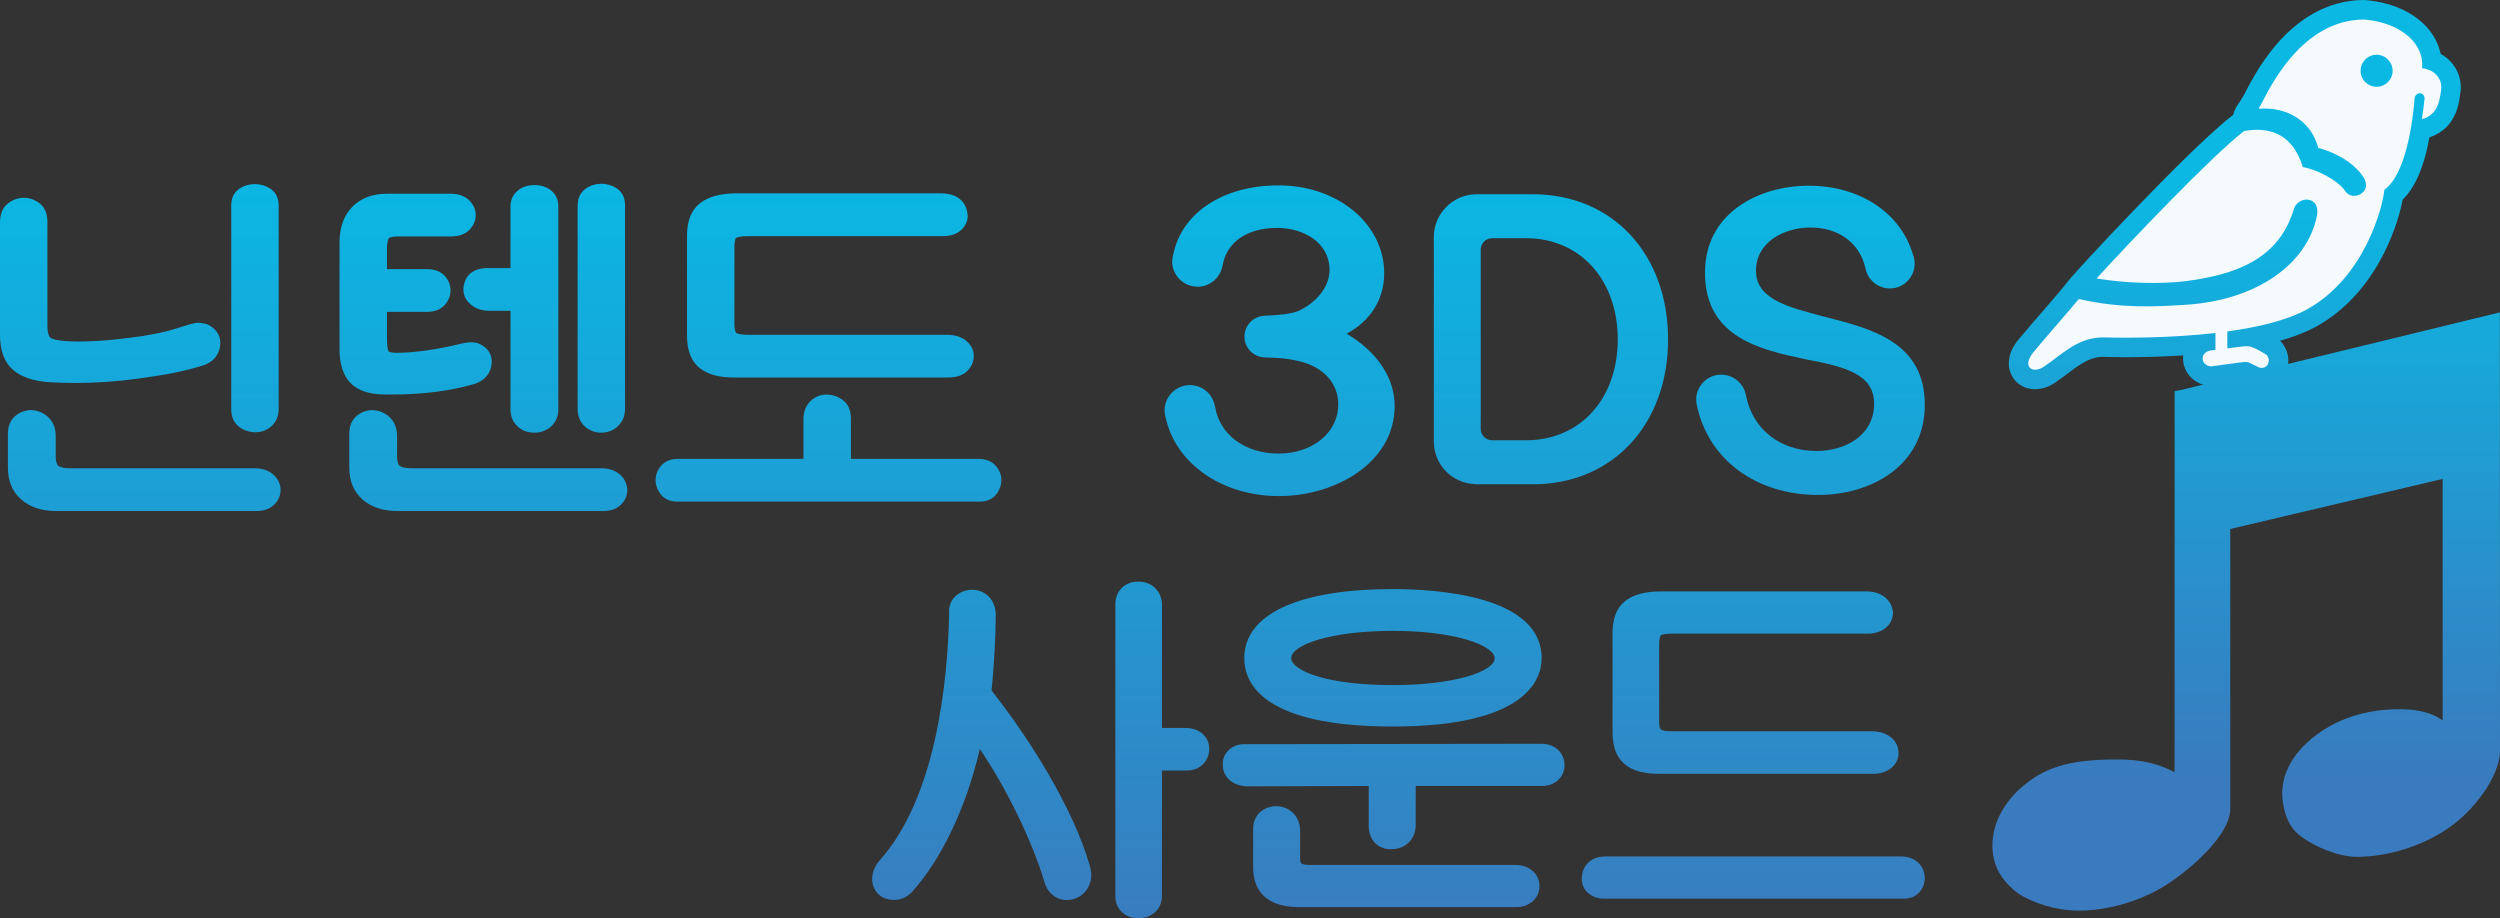 <?xml version="1.0" encoding="utf-8"?>
<!-- Generator: Adobe Illustrator 27.2.0, SVG Export Plug-In . SVG Version: 6.00 Build 0)  -->
<svg version="1.1" id="레이어_1" xmlns="http://www.w3.org/2000/svg" xmlns:xlink="http://www.w3.org/1999/xlink" x="0px"
	 y="0px" viewBox="0 0 720 264.46" enable-background="new 0 0 720 264.46" xml:space="preserve">
<rect x="0" y="0" width="720" height="264.46" fill="#333333" stroke="none"/>
<g>
	<defs>
		<path id="SVGID_1_" d="M426.452,123.518V71.88c0-1.799,1.469-3.269,3.279-3.269h9.816c15.523,0,26.369,11.985,26.369,29.138
			c0,17.113-10.846,29.048-26.369,29.048h-9.816C427.922,126.797,426.452,125.328,426.452,123.518 M425.283,55.947
			c-6.807,0-12.345,5.538-12.345,12.345v58.816c0,6.757,5.298,12.175,12.125,12.345c0.07,0,0.15,0.02,0.22,0.02h16.173
			c22.931,0,38.944-17.163,38.944-41.723c0-24.61-16.013-41.803-38.944-41.803H425.283z"/>
	</defs>
	<clipPath id="SVGID_00000057106919459075249990000004627516563610224309_">
		<use xlink:href="#SVGID_1_"  overflow="visible"/>
	</clipPath>
	
		<linearGradient id="SVGID_00000032647607920104267410000004920803448092538757_" gradientUnits="userSpaceOnUse" x1="-202.85" y1="4.429" x2="-192.855" y2="4.429" gradientTransform="matrix(0 22.304 22.304 0 347.892 4571.091)">
		<stop  offset="0" style="stop-color:#09B8E4"/>
		<stop  offset="0.487" style="stop-color:#1F9CD3"/>
		<stop  offset="1" style="stop-color:#3A7BBE"/>
	</linearGradient>
	
		<rect x="412.938" y="55.947" clip-path="url(#SVGID_00000057106919459075249990000004627516563610224309_)" fill="url(#SVGID_00000032647607920104267410000004920803448092538757_)" width="67.462" height="83.525"/>
</g>
<g>
	<defs>
		<path id="SVGID_00000051364669342315017790000004723345953848005812_" d="M337.939,73.109c-0.11,0.39-0.21,0.82-0.27,1.269
			l0.05,0.06h-0.06l-0.01,0.17c-0.02,0.2-0.06,0.38-0.06,0.58c-0.03,1.949,0.72,3.788,2.079,5.178
			c1.379,1.4,3.199,2.179,5.238,2.209c3.518,0,6.537-2.539,7.157-6.017l0.03-0.02c1.159-6.827,7.057-10.905,15.783-10.905
			c7.467,0,15.034,4.168,15.034,12.125c0,4.708-3.599,9.366-9.126,11.865c-1.909,0.72-5.078,1.149-9.416,1.279l-0.03,0.04
			c-3.239,0.02-5.908,2.679-5.938,5.937c-0.02,1.589,0.59,3.109,1.709,4.238c1.109,1.159,2.609,1.789,4.258,1.809l0.02,0.02
			c3.938,0.04,7.087,0.38,9.656,1.06c7.027,1.559,11.385,6.347,11.385,12.475c0,8.057-7.387,14.144-17.193,14.144
			c-9.656,0-17.003-5.428-18.283-13.494l-0.05-0.04c-0.55-3.549-3.539-6.157-7.207-6.187c-3.978,0-7.257,3.248-7.297,7.227
			c0,0.25,0.02,0.5,0.05,0.73l0.03,0.18h0.01l-0.05,0.07c0.01,0.09,0.04,0.16,0.07,0.31c0.03,0.16,0.07,0.31,0.13,0.53
			c2.789,13.494,16.233,22.92,32.716,22.92c16.373,0,33.306-9.716,33.306-25.959c0-8.067-5.008-15.573-13.814-20.801
			c6.887-3.708,10.806-9.966,10.806-17.393c0-14.214-13.364-25.329-30.417-25.329C352.383,53.388,340.468,61.174,337.939,73.109"/>
	</defs>
	<clipPath id="SVGID_00000119082763242875289510000017783491824645937537_">
		<use xlink:href="#SVGID_00000051364669342315017790000004723345953848005812_"  overflow="visible"/>
	</clipPath>
	
		<linearGradient id="SVGID_00000177470757440034845060000002048785160943723418_" gradientUnits="userSpaceOnUse" x1="-202.851" y1="1.276" x2="-192.855" y2="1.276" gradientTransform="matrix(0 22.305 22.305 0 340.077 4571.139)">
		<stop  offset="0" style="stop-color:#09B8E4"/>
		<stop  offset="0.487" style="stop-color:#1F9CD3"/>
		<stop  offset="1" style="stop-color:#3A7BBE"/>
	</linearGradient>
	
		<rect x="335.4" y="53.388" clip-path="url(#SVGID_00000119082763242875289510000017783491824645937537_)" fill="url(#SVGID_00000177470757440034845060000002048785160943723418_)" width="66.262" height="89.483"/>
</g>
<g>
	<defs>
		<path id="SVGID_00000054987222872078047810000011098840909032867499_" d="M491.035,78.497c0,18.812,16.103,22.241,29.068,24.99
			c11.515,2.169,19.642,4.348,19.642,12.775c0,9.356-8.586,13.624-16.593,13.624c-10.526,0-18.502-6.347-20.342-16.143
			c-0.67-3.379-3.649-5.847-7.097-5.847c-3.978,0-7.227,3.248-7.227,7.237c0,0.59,0.09,1.199,0.27,1.859
			c3.399,15.524,17.123,25.559,34.936,25.559c14.754,0,30.647-8.116,30.647-25.959c0-17.983-15.164-21.861-28.528-25.289l-0.91-0.23
			c-10.296-2.699-19.182-5.028-19.182-13.095c0-8.177,7.917-12.445,15.743-12.445c8.127,0,14.184,4.508,15.793,11.745
			c0.65,3.349,3.599,5.798,7.027,5.798c3.938,0,7.137-3.209,7.137-7.157c0-0.97-0.19-1.909-0.53-2.699
			c-3.548-11.985-15.314-19.732-29.968-19.732C506.519,53.488,491.035,61.324,491.035,78.497"/>
	</defs>
	<clipPath id="SVGID_00000162316848407047686210000018238778151279994809_">
		<use xlink:href="#SVGID_00000054987222872078047810000011098840909032867499_"  overflow="visible"/>
	</clipPath>
	
		<linearGradient id="SVGID_00000155142441720058790860000003742270366892189104_" gradientUnits="userSpaceOnUse" x1="-202.85" y1="7.446" x2="-192.854" y2="7.446" gradientTransform="matrix(0 22.303 22.303 0 355.351 4570.894)">
		<stop  offset="0" style="stop-color:#09B8E4"/>
		<stop  offset="0.487" style="stop-color:#1F9CD3"/>
		<stop  offset="1" style="stop-color:#3A7BBE"/>
	</linearGradient>
	
		<rect x="488.487" y="53.488" clip-path="url(#SVGID_00000162316848407047686210000018238778151279994809_)" fill="url(#SVGID_00000155142441720058790860000003742270366892189104_)" width="65.853" height="89.063"/>
</g>
<g>
	<defs>
		<path id="SVGID_00000010313012574675944960000004630629200489859496_" d="M2.339,58.556C0.79,59.735,0,61.584,0,64.023V96.44
			c0,4.548,1.269,7.937,3.758,10.086c2.369,2.049,5.888,3.239,10.486,3.559c2.519,0.13,5.058,0.21,7.547,0.21
			c5.888,0,11.875-0.41,17.773-1.23c8.906-1.219,12.955-2.029,18.892-3.808c3.519-1.17,4.618-3.599,4.908-5.408
			c0.47-2.749-0.78-5.018-3.568-6.407l-0.4-0.15c-1.469-0.31-2.019-0.35-2.349-0.35c-0.45,0-1.11,0.11-2.849,0.59
			c-1.229,0.37-2.489,0.75-3.728,1.159c-3.159,1-5.528,1.409-9.096,2.029l-0.43,0.08c-5.088,0.72-9.426,1.189-12.875,1.389
			c-2.049,0.11-3.888,0.17-5.488,0.17c-6.817,0-8.037-1.03-8.157-1.14c-0.18-0.19-0.77-0.98-0.77-3.688V63.933
			c0-2.479-0.79-4.298-2.379-5.468c-1.349-0.99-2.889-1.499-4.418-1.499C5.278,56.966,3.708,57.496,2.339,58.556"/>
	</defs>
	<clipPath id="SVGID_00000041280610412321811010000006945917312782561684_">
		<use xlink:href="#SVGID_00000010313012574675944960000004630629200489859496_"  overflow="visible"/>
	</clipPath>
	
		<linearGradient id="SVGID_00000137130811600389216080000006546018192923948222_" gradientUnits="userSpaceOnUse" x1="-202.85" y1="-12.305" x2="-192.854" y2="-12.305" gradientTransform="matrix(0 22.303 22.303 0 306.361 4570.87)">
		<stop  offset="0" style="stop-color:#09B8E4"/>
		<stop  offset="0.487" style="stop-color:#1F9CD3"/>
		<stop  offset="1" style="stop-color:#3A7BBE"/>
	</linearGradient>
	
		<rect x="0" y="56.967" clip-path="url(#SVGID_00000041280610412321811010000006945917312782561684_)" fill="url(#SVGID_00000137130811600389216080000006546018192923948222_)" width="63.833" height="53.328"/>
</g>
<g>
	<defs>
		<path id="SVGID_00000143585844323737664180000013984199175258974902_" d="M69.001,54.307c-1.1,0.72-2.409,2.149-2.409,4.848
			v58.655c0,2.919,1.309,4.448,2.419,5.218c1.369,0.97,2.899,1.459,4.568,1.459c1.749,0,3.289-0.59,4.598-1.759
			c1.369-1.219,2.079-2.879,2.079-4.918V59.155c0-2.719-1.359-4.148-2.489-4.868c-1.329-0.85-2.869-1.27-4.388-1.27
			C71.84,53.018,70.311,53.448,69.001,54.307"/>
	</defs>
	<clipPath id="SVGID_00000011752699835735956510000000086037344260912541_">
		<use xlink:href="#SVGID_00000143585844323737664180000013984199175258974902_"  overflow="visible"/>
	</clipPath>
	
		<linearGradient id="SVGID_00000076585429492476255540000018159940546543516062_" gradientUnits="userSpaceOnUse" x1="-202.851" y1="-10.632" x2="-192.856" y2="-10.632" gradientTransform="matrix(0 22.305 22.305 0 310.574 4571.359)">
		<stop  offset="0" style="stop-color:#09B8E4"/>
		<stop  offset="0.487" style="stop-color:#1F9CD3"/>
		<stop  offset="1" style="stop-color:#3A7BBE"/>
	</linearGradient>
	
		<rect x="66.592" y="53.018" clip-path="url(#SVGID_00000011752699835735956510000000086037344260912541_)" fill="url(#SVGID_00000076585429492476255540000018159940546543516062_)" width="13.664" height="71.47"/>
</g>
<g>
	<defs>
		<path id="SVGID_00000169516660265302869520000000198477731936205740_" d="M5.848,118.84c-2.329,1.14-3.569,3.209-3.569,6.008
			v9.826c0,3.928,1.329,7.037,3.928,9.266c2.509,2.149,5.848,3.229,9.926,3.229h57.776c2.139,0,3.848-0.63,5.108-1.889
			c1.259-1.249,1.879-2.809,1.779-4.498c-0.1-1.679-0.88-3.119-2.289-4.278c-1.339-1.1-3.119-1.649-5.328-1.649H20.282
			c-2.429,0-3.279-0.5-3.528-0.72c-0.17-0.13-0.71-0.76-0.71-2.989v-5.578c0-2.849-1.17-5.058-3.409-6.387
			c-1.189-0.71-2.449-1.07-3.708-1.07C7.887,118.111,6.847,118.351,5.848,118.84"/>
	</defs>
	<clipPath id="SVGID_00000029724619576441125910000016824046567480995494_">
		<use xlink:href="#SVGID_00000169516660265302869520000000198477731936205740_"  overflow="visible"/>
	</clipPath>
	
		<linearGradient id="SVGID_00000096754581705903152340000018246274269936514204_" gradientUnits="userSpaceOnUse" x1="-202.842" y1="-11.913" x2="-192.846" y2="-11.913" gradientTransform="matrix(0 22.296 22.296 0 307.199 4569.185)">
		<stop  offset="0" style="stop-color:#09B8E4"/>
		<stop  offset="0.487" style="stop-color:#1F9CD3"/>
		<stop  offset="1" style="stop-color:#3A7BBE"/>
	</linearGradient>
	
		<rect x="2.279" y="118.111" clip-path="url(#SVGID_00000029724619576441125910000016824046567480995494_)" fill="url(#SVGID_00000096754581705903152340000018246274269936514204_)" width="78.617" height="29.058"/>
</g>
<g>
	<defs>
		<path id="SVGID_00000170991046078176038990000017646758940756353681_" d="M104.147,118.84c-2.319,1.14-3.558,3.209-3.558,6.008
			v9.826c0,3.928,1.319,7.037,3.918,9.266c2.509,2.149,5.848,3.229,9.926,3.229h59.375c2.129,0,3.848-0.63,5.098-1.889
			c1.279-1.279,1.879-2.879,1.719-4.608c-0.16-1.689-0.95-3.119-2.359-4.238c-1.329-1.04-3.119-1.579-5.298-1.579h-54.377
			c-2.429,0-3.279-0.5-3.538-0.72c-0.16-0.13-0.7-0.76-0.7-2.989v-5.578c0-2.849-1.18-5.058-3.409-6.387
			c-1.199-0.71-2.459-1.07-3.718-1.07C106.186,118.111,105.146,118.351,104.147,118.84"/>
	</defs>
	<clipPath id="SVGID_00000123424923351175194390000016971211421159442838_">
		<use xlink:href="#SVGID_00000170991046078176038990000017646758940756353681_"  overflow="visible"/>
	</clipPath>
	
		<linearGradient id="SVGID_00000085957668867342736550000015668968719833294727_" gradientUnits="userSpaceOnUse" x1="-202.843" y1="-7.913" x2="-192.847" y2="-7.913" gradientTransform="matrix(0 22.297 22.297 0 317.131 4569.43)">
		<stop  offset="0" style="stop-color:#09B8E4"/>
		<stop  offset="0.487" style="stop-color:#1F9CD3"/>
		<stop  offset="1" style="stop-color:#3A7BBE"/>
	</linearGradient>
	
		<rect x="100.588" y="118.111" clip-path="url(#SVGID_00000123424923351175194390000016971211421159442838_)" fill="url(#SVGID_00000085957668867342736550000015668968719833294727_)" width="80.197" height="29.058"/>
</g>
<g>
	<defs>
		<path id="SVGID_00000048483065350573352800000001108007200685483439_" d="M111.424,55.797c-4.148,0-7.497,1.269-9.956,3.758
			c-2.449,2.509-3.679,5.928-3.679,10.196v30.847c0,4.338,1.08,7.627,3.229,9.786c2.149,2.149,5.468,3.229,9.856,3.229
			c0.61,0.01,1.199,0.01,1.799,0.01c8.976,0,17.003-1.01,23.87-3.019c3.648-1.17,4.728-3.609,5.008-5.448
			c0.41-2.779-0.88-4.988-3.649-6.207c-1.309-0.5-2.989-0.49-5.038,0.01c-7.217,1.769-13.604,2.659-18.982,2.659
			c-1.619-0.06-1.989-0.43-1.989-0.43c-0.02-0.03-0.45-0.7-0.45-3.698v-7.677h11.535c2.169,0,3.868-0.65,5.058-1.939
			c1.15-1.239,1.709-2.679,1.709-4.268s-0.58-3.019-1.749-4.238c-1.179-1.23-2.859-1.849-5.018-1.849h-11.535V71.82
			c0-2.499,0.5-3.149,0.55-3.209c0.02-0.02,0.47-0.51,2.549-0.51h15.264c2.369,0,4.178-0.64,5.388-1.909
			c1.21-1.239,1.809-2.679,1.809-4.238c0-1.58-0.64-3.019-1.879-4.278c-1.259-1.239-3.079-1.879-5.418-1.879H111.424z"/>
	</defs>
	<clipPath id="SVGID_00000095330478335435114240000007518501167244220584_">
		<use xlink:href="#SVGID_00000048483065350573352800000001108007200685483439_"  overflow="visible"/>
	</clipPath>
	
		<linearGradient id="SVGID_00000138531049470170498530000017483275294527829166_" gradientUnits="userSpaceOnUse" x1="-202.848" y1="-8.755" x2="-192.852" y2="-8.755" gradientTransform="matrix(0 22.302 22.302 0 315.132 4570.504)">
		<stop  offset="0" style="stop-color:#09B8E4"/>
		<stop  offset="0.487" style="stop-color:#1F9CD3"/>
		<stop  offset="1" style="stop-color:#3A7BBE"/>
	</linearGradient>
	
		<rect x="97.789" y="55.797" clip-path="url(#SVGID_00000095330478335435114240000007518501167244220584_)" fill="url(#SVGID_00000138531049470170498530000017483275294527829166_)" width="44.172" height="57.826"/>
</g>
<g>
	<defs>
		<path id="SVGID_00000082368864531460759150000016132954200809853581_" d="M168.8,54.257c-1.12,0.75-2.439,2.219-2.439,4.988
			v58.485c0,2.089,0.68,3.798,2.039,5.038c1.299,1.23,2.919,1.839,4.788,1.839c1.879,0,3.499-0.65,4.808-1.909
			c1.329-1.289,2.019-2.959,2.019-4.968V59.155c0-2.809-1.349-4.248-2.489-4.978c-1.349-0.839-2.829-1.259-4.318-1.259
			C171.669,52.918,170.139,53.358,168.8,54.257"/>
	</defs>
	<clipPath id="SVGID_00000005237924024220236890000012729150102283930251_">
		<use xlink:href="#SVGID_00000082368864531460759150000016132954200809853581_"  overflow="visible"/>
	</clipPath>
	
		<linearGradient id="SVGID_00000089555949557616946250000017382767859544151480_" gradientUnits="userSpaceOnUse" x1="-202.851" y1="-6.606" x2="-192.855" y2="-6.606" gradientTransform="matrix(0 22.305 22.305 0 320.544 4571.237)">
		<stop  offset="0" style="stop-color:#09B8E4"/>
		<stop  offset="0.487" style="stop-color:#1F9CD3"/>
		<stop  offset="1" style="stop-color:#3A7BBE"/>
	</linearGradient>
	
		<rect x="166.361" y="52.918" clip-path="url(#SVGID_00000005237924024220236890000012729150102283930251_)" fill="url(#SVGID_00000089555949557616946250000017382767859544151480_)" width="13.654" height="71.69"/>
</g>
<g>
	<defs>
		<path id="SVGID_00000090995166311212905810000006914431862117947273_" d="M149.088,54.917c-1.349,1.14-2.069,2.709-2.069,4.538
			v17.743h-6.467c-4.478,0-6.137,2.229-6.747,4.078c-0.84,2.579-0.14,4.958,1.889,6.507c1.349,1.14,3.149,1.729,5.368,1.729h5.958
			v28.418c0,1.949,0.67,3.558,1.979,4.818c1.269,1.229,2.899,1.859,4.868,1.859c1.919,0,3.569-0.61,4.878-1.839
			c1.359-1.239,2.049-2.869,2.049-4.838V59.355c0-1.849-0.73-3.399-2.089-4.508c-1.259-1.02-2.869-1.54-4.798-1.54
			C151.977,53.308,150.357,53.847,149.088,54.917"/>
	</defs>
	<clipPath id="SVGID_00000102537868152282913460000016435060366050637220_">
		<use xlink:href="#SVGID_00000090995166311212905810000006914431862117947273_"  overflow="visible"/>
	</clipPath>
	
		<linearGradient id="SVGID_00000181080898125540777320000011714493729967604358_" gradientUnits="userSpaceOnUse" x1="-202.848" y1="-7.668" x2="-192.852" y2="-7.668" gradientTransform="matrix(0 22.302 22.302 0 317.878 4570.552)">
		<stop  offset="0" style="stop-color:#09B8E4"/>
		<stop  offset="0.487" style="stop-color:#1F9CD3"/>
		<stop  offset="1" style="stop-color:#3A7BBE"/>
	</linearGradient>
	
		<rect x="132.965" y="53.308" clip-path="url(#SVGID_00000102537868152282913460000016435060366050637220_)" fill="url(#SVGID_00000181080898125540777320000011714493729967604358_)" width="27.828" height="71.301"/>
</g>
<g>
	<defs>
		<path id="SVGID_00000070076983212077709040000018103365714787870641_" d="M233.353,115.592c-1.299,1.269-1.949,2.979-1.949,5.048
			v11.515h-36.125c-2.129,0-3.788,0.68-4.908,2.019c-1.04,1.229-1.559,2.609-1.559,4.088c0,1.449,0.5,2.819,1.459,4.068
			c1.089,1.429,2.729,2.139,4.908,2.139h86.844c2.169,0,3.818-0.71,4.918-2.139c0.96-1.249,1.449-2.619,1.449-4.068
			c0-1.499-0.55-2.879-1.649-4.138c-1.139-1.3-2.839-1.969-5.018-1.969h-36.655V120.64c0-2.459-0.8-4.308-2.379-5.458
			c-1.379-1.019-2.949-1.539-4.658-1.539C236.202,113.643,234.632,114.302,233.353,115.592"/>
	</defs>
	<clipPath id="SVGID_00000134943829733334657300000015816896926437362060_">
		<use xlink:href="#SVGID_00000070076983212077709040000018103365714787870641_"  overflow="visible"/>
	</clipPath>
	
		<linearGradient id="SVGID_00000163038987398638152310000016590762737495196562_" gradientUnits="userSpaceOnUse" x1="-202.856" y1="-3.97" x2="-192.86" y2="-3.97" gradientTransform="matrix(0 22.31 22.31 0 327.182 4572.339)">
		<stop  offset="0" style="stop-color:#09B8E4"/>
		<stop  offset="0.487" style="stop-color:#1F9CD3"/>
		<stop  offset="1" style="stop-color:#3A7BBE"/>
	</linearGradient>
	
		<rect x="188.811" y="113.643" clip-path="url(#SVGID_00000134943829733334657300000015816896926437362060_)" fill="url(#SVGID_00000163038987398638152310000016590762737495196562_)" width="99.578" height="30.828"/>
</g>
<g>
	<defs>
		<path id="SVGID_00000172433064557775361560000006729723477128500927_" d="M212.112,55.687c-4.528,0-8.027,0.94-10.406,2.759
			c-2.559,1.949-3.848,5.118-3.848,9.436V96.75c0,4.158,1.21,7.247,3.579,9.196c2.269,1.839,5.588,2.779,9.846,2.779h61.704
			c2.499,0,4.388-0.66,5.658-1.959c1.249-1.31,1.859-2.779,1.799-4.418c-0.05-1.679-0.83-3.119-2.319-4.298
			c-1.37-1.08-3.189-1.629-5.438-1.629H215.53c-2.849,0-3.479-0.52-3.519-0.54c0-0.02-0.5-0.49-0.5-2.759V71.1
			c0-2.119,0.46-2.559,0.46-2.559c0.03-0.03,0.69-0.53,3.559-0.53h55.997c2.339,0,4.178-0.66,5.478-1.939
			c1.349-1.359,1.909-3.029,1.609-4.688c-0.23-1.709-1.429-5.698-7.707-5.698H212.112z"/>
	</defs>
	<clipPath id="SVGID_00000151538160951117104520000003736181442040717970_">
		<use xlink:href="#SVGID_00000172433064557775361560000006729723477128500927_"  overflow="visible"/>
	</clipPath>
	
		<linearGradient id="SVGID_00000015338922273488732480000009315091891324632464_" gradientUnits="userSpaceOnUse" x1="-202.85" y1="-3.943" x2="-192.854" y2="-3.943" gradientTransform="matrix(0 22.304 22.304 0 327.118 4570.945)">
		<stop  offset="0" style="stop-color:#09B8E4"/>
		<stop  offset="0.487" style="stop-color:#1F9CD3"/>
		<stop  offset="1" style="stop-color:#3A7BBE"/>
	</linearGradient>
	
		<rect x="197.858" y="55.687" clip-path="url(#SVGID_00000151538160951117104520000003736181442040717970_)" fill="url(#SVGID_00000015338922273488732480000009315091891324632464_)" width="82.646" height="53.038"/>
</g>
<g>
	<defs>
		<path id="SVGID_00000039849693447530112320000013354861380776643991_" d="M274.865,172.008c-0.8,0.89-1.709,2.419-1.519,4.748v0.4
			c-0.43,18.642-3.598,52.608-20.211,70.86c-1.979,2.439-2.509,5.448-1.369,7.817c1.07,2.269,3.369,3.529,6.147,3.309
			c1.679-0.04,3.289-0.77,4.738-2.249c8.616-9.586,15.633-24.43,19.542-41.183c7.517,11.025,15.044,26.409,18.562,38.174
			c0.9,3.289,3.379,5.328,6.497,5.328c2.239,0,4.368-1.08,5.678-2.909c1.429-1.969,1.739-4.498,0.89-7.077
			c-4.848-16.863-17.673-36.934-28.258-50.369c0.83-7.986,1.21-16.603,1.21-21.751c0-4.208-2.869-7.257-6.817-7.257
			C278.454,169.849,276.325,170.419,274.865,172.008"/>
	</defs>
	<clipPath id="SVGID_00000147199596548591765070000016734150558125888421_">
		<use xlink:href="#SVGID_00000039849693447530112320000013354861380776643991_"  overflow="visible"/>
	</clipPath>
	
		<linearGradient id="SVGID_00000044866848163965588210000014768588184700921780_" gradientUnits="userSpaceOnUse" x1="-202.85" y1="-2.189" x2="-192.854" y2="-2.189" gradientTransform="matrix(0 22.304 22.304 0 331.48 4570.969)">
		<stop  offset="0" style="stop-color:#09B8E4"/>
		<stop  offset="0.487" style="stop-color:#1F9CD3"/>
		<stop  offset="1" style="stop-color:#3A7BBE"/>
	</linearGradient>
	
		<rect x="250.625" y="169.849" clip-path="url(#SVGID_00000147199596548591765070000016734150558125888421_)" fill="url(#SVGID_00000044866848163965588210000014768588184700921780_)" width="64.043" height="89.513"/>
</g>
<g>
	<defs>
		<path id="SVGID_00000160874696030781154490000010154429162297655729_" d="M327.683,167.51c-3.738,0-6.467,2.729-6.467,6.497
			v84.055c0,3.758,2.759,6.397,6.717,6.397c3.818,0,6.707-2.709,6.707-6.287v-36.265h7.227c4.158,0,6.387-3.198,6.387-6.187
			c0-3.579-2.799-6.067-6.817-6.067h-6.797v-35.535c0-3.759-2.879-6.607-6.637-6.607H327.683z"/>
	</defs>
	<clipPath id="SVGID_00000158000134052607019850000004456382760204656303_">
		<use xlink:href="#SVGID_00000160874696030781154490000010154429162297655729_"  overflow="visible"/>
	</clipPath>
	
		<linearGradient id="SVGID_00000161628611666310580240000008663698280681983924_" gradientUnits="userSpaceOnUse" x1="-202.849" y1="-0.086" x2="-192.853" y2="-0.086" gradientTransform="matrix(0 22.303 22.303 0 336.662 4570.725)">
		<stop  offset="0" style="stop-color:#09B8E4"/>
		<stop  offset="0.487" style="stop-color:#1F9CD3"/>
		<stop  offset="1" style="stop-color:#3A7BBE"/>
	</linearGradient>
	
		<rect x="321.216" y="167.51" clip-path="url(#SVGID_00000158000134052607019850000004456382760204656303_)" fill="url(#SVGID_00000161628611666310580240000008663698280681983924_)" width="27.039" height="96.95"/>
</g>
<g>
	<defs>
		<path id="SVGID_00000093861219519850700170000002872516078778783361_" d="M371.875,189.551c0-3.778,11.175-7.857,29.248-7.857
			c19.142,0,29.348,4.558,29.348,7.857c0,3.739-11.225,7.757-29.348,7.757C380.951,197.308,371.875,192.77,371.875,189.551
			 M358.351,189.551c0,7.357,5.548,19.692,42.772,19.692c38.704,0,42.872-13.764,42.872-19.692
			c0-17.973-29.977-19.892-42.872-19.892C373.934,169.659,358.351,176.896,358.351,189.551"/>
	</defs>
	<clipPath id="SVGID_00000101067037016782999150000007357201224815228294_">
		<use xlink:href="#SVGID_00000093861219519850700170000002872516078778783361_"  overflow="visible"/>
	</clipPath>
	
		<linearGradient id="SVGID_00000100342169697213924110000007871675263574992036_" gradientUnits="userSpaceOnUse" x1="-202.846" y1="2.597" x2="-192.85" y2="2.597" gradientTransform="matrix(0 22.3 22.3 0 343.256 4570.115)">
		<stop  offset="0" style="stop-color:#09B8E4"/>
		<stop  offset="0.487" style="stop-color:#1F9CD3"/>
		<stop  offset="1" style="stop-color:#3A7BBE"/>
	</linearGradient>
	
		<rect x="358.351" y="169.659" clip-path="url(#SVGID_00000101067037016782999150000007357201224815228294_)" fill="url(#SVGID_00000100342169697213924110000007871675263574992036_)" width="85.644" height="39.584"/>
</g>
<g>
	<defs>
		<path id="SVGID_00000087393504448011754620000011449807133892179851_" d="M359.01,214.32c-2.269-0.15-4.158,0.58-5.438,1.999
			c-1.01,1.12-1.519,2.599-1.399,4.068c0.06,3.489,2.839,5.937,7.027,6.077l34.995-0.1v11.485c0,2.759,1.14,4.338,2.099,5.208
			c1.11,0.98,2.589,1.519,4.148,1.519c0.18,0,0.38-0.01,0.56-0.02c3.848-0.05,6.727-3.019,6.727-6.927v-11.275h36.365
			c3.769,0,6.497-2.539,6.497-6.057c0-2.439-1.779-6.088-6.707-6.088L359.01,214.32z"/>
	</defs>
	<clipPath id="SVGID_00000021832687968066818530000014283543032632934566_">
		<use xlink:href="#SVGID_00000087393504448011754620000011449807133892179851_"  overflow="visible"/>
	</clipPath>
	
		<linearGradient id="SVGID_00000112602437180587850800000010334686656710993811_" gradientUnits="userSpaceOnUse" x1="-202.85" y1="2.6" x2="-192.854" y2="2.6" gradientTransform="matrix(0 22.303 22.303 0 343.341 4570.87)">
		<stop  offset="0" style="stop-color:#09B8E4"/>
		<stop  offset="0.487" style="stop-color:#1F9CD3"/>
		<stop  offset="1" style="stop-color:#3A7BBE"/>
	</linearGradient>
	
		<rect x="352.053" y="214.171" clip-path="url(#SVGID_00000021832687968066818530000014283543032632934566_)" fill="url(#SVGID_00000112602437180587850800000010334686656710993811_)" width="98.539" height="30.407"/>
</g>
<g>
	<defs>
		<path id="SVGID_00000160880401875406688570000003236372060415049627_" d="M360.9,238.91v10.855
			c0,5.238,2.309,11.495,13.305,11.495h62.344c4.478,0,6.817-3.059,6.817-6.067c0-3.529-2.909-6.088-6.927-6.088h-58.196
			c-3.808,0-3.808-0.18-3.808-2.539v-7.447c0-3.878-2.999-6.927-6.827-6.927C364.278,232.193,360.9,234.272,360.9,238.91"/>
	</defs>
	<clipPath id="SVGID_00000106856691973880583410000017401342132534630324_">
		<use xlink:href="#SVGID_00000160880401875406688570000003236372060415049627_"  overflow="visible"/>
	</clipPath>
	
		<linearGradient id="SVGID_00000010996191964739822290000008791963889697026235_" gradientUnits="userSpaceOnUse" x1="-202.853" y1="2.63" x2="-192.857" y2="2.63" gradientTransform="matrix(0 22.306 22.306 0 343.471 4571.507)">
		<stop  offset="0" style="stop-color:#09B8E4"/>
		<stop  offset="0.487" style="stop-color:#1F9CD3"/>
		<stop  offset="1" style="stop-color:#3A7BBE"/>
	</linearGradient>
	
		<rect x="360.899" y="232.193" clip-path="url(#SVGID_00000106856691973880583410000017401342132534630324_)" fill="url(#SVGID_00000010996191964739822290000008791963889697026235_)" width="82.466" height="29.068"/>
</g>
<g>
	<defs>
		<path id="SVGID_00000031918201220169610450000010832938105443996572_" d="M478.561,170.319c-9.656,0-14.154,3.828-14.154,12.035
			v28.578c0,8.027,4.358,11.925,13.314,11.925h61.804c2.349,0,4.368-0.78,5.718-2.199c1.05-1.109,1.589-2.509,1.529-3.878
			c0-3.568-3.229-6.177-7.687-6.177h-57.116c-4.138,0-4.138-0.31-4.138-3.279v-21.781c0-1.509,0.27-2.269,0.48-2.609
			c0.38-0.17,1.339-0.46,3.658-0.46h56.057c4.148,0,7.147-2.549,7.147-6.077l-0.01-0.22c-0.31-2.699-2.509-5.858-7.767-5.858
			H478.561z"/>
	</defs>
	<clipPath id="SVGID_00000077296361171831413590000000227434097714482331_">
		<use xlink:href="#SVGID_00000031918201220169610450000010832938105443996572_"  overflow="visible"/>
	</clipPath>
	
		<linearGradient id="SVGID_00000141457228835053137190000014527948010759071910_" gradientUnits="userSpaceOnUse" x1="-202.852" y1="6.806" x2="-192.856" y2="6.806" gradientTransform="matrix(0 22.306 22.306 0 353.813 4571.409)">
		<stop  offset="0" style="stop-color:#09B8E4"/>
		<stop  offset="0.487" style="stop-color:#1F9CD3"/>
		<stop  offset="1" style="stop-color:#3A7BBE"/>
	</linearGradient>
	
		<rect x="464.407" y="170.319" clip-path="url(#SVGID_00000077296361171831413590000000227434097714482331_)" fill="url(#SVGID_00000141457228835053137190000014527948010759071910_)" width="82.426" height="52.538"/>
</g>
<g>
	<defs>
		<path id="SVGID_00000055685788973651037390000014808033450682484390_" d="M462.287,246.667c-4.828,0-6.647,3.508-6.707,5.937
			c-0.16,1.489,0.28,2.929,1.28,4.078c1.17,1.329,3.009,2.129,4.898,2.129h86.694c3.828,0,5.888-3.059,5.888-5.928
			c0-1.629-0.62-3.169-1.749-4.298c-0.88-0.87-2.469-1.919-5.088-1.919H462.287z"/>
	</defs>
	<clipPath id="SVGID_00000018956257647099556400000002935907079254602377_">
		<use xlink:href="#SVGID_00000055685788973651037390000014808033450682484390_"  overflow="visible"/>
	</clipPath>
	
		<linearGradient id="SVGID_00000075860482939623347340000014160625633583637154_" gradientUnits="userSpaceOnUse" x1="-202.84" y1="6.787" x2="-192.844" y2="6.787" gradientTransform="matrix(0 22.296 22.296 0 353.566 4569.288)">
		<stop  offset="0" style="stop-color:#09B8E4"/>
		<stop  offset="0.487" style="stop-color:#1F9CD3"/>
		<stop  offset="1" style="stop-color:#3A7BBE"/>
	</linearGradient>
	
		<rect x="455.42" y="246.667" clip-path="url(#SVGID_00000018956257647099556400000002935907079254602377_)" fill="url(#SVGID_00000075860482939623347340000014160625633583637154_)" width="98.919" height="12.145"/>
</g>
<g>
	<defs>
		<path id="SVGID_00000107555615328149869200000009032994300422514352_" d="M628.228,112.293l-1.929,0.37l-0.03,109.724
			c-4.388-2.349-9.396-3.658-16.253-3.658c-7.817,0-17.193,0.42-24.62,5.558c-7.437,4.968-12.495,12.945-11.455,21.451
			c0.5,4.138,2.549,7.457,5.858,10.436c3.329,2.989,10.116,5.378,15.564,5.918c9.766,0.979,20.791-2.449,27.868-6.837
			c7.607-4.718,19.082-14.804,19.082-22.271v-80.636l61.165-14.424v69.621c-3.539-2.799-9.406-3.689-16.233-3.149
			c-6.128,0.46-12.825,2.249-18.842,6.337c-7.407,5.018-12.085,12.075-10.955,20.172c0.65,4.518,2.159,7.947,5.867,10.435
			c3.509,2.489,10.056,5.428,15.524,5.428c8.596,0,18.382-2.969,25.809-7.936C712.253,233.852,720,223.647,720,216.2l-0.04-126.237
			L628.228,112.293z"/>
	</defs>
	<clipPath id="SVGID_00000078031667227856935890000017049947754282076834_">
		<use xlink:href="#SVGID_00000107555615328149869200000009032994300422514352_"  overflow="visible"/>
	</clipPath>
	
		<linearGradient id="SVGID_00000158031240703638609240000014383223889691832218_" gradientUnits="userSpaceOnUse" x1="-196.676" y1="21.735" x2="-186.68" y2="21.735" gradientTransform="matrix(0 17.237 17.237 0 271.806 3443.831)">
		<stop  offset="0" style="stop-color:#0BB8E3"/>
		<stop  offset="1" style="stop-color:#3A7ABE"/>
	</linearGradient>
	
		<rect x="572.901" y="89.963" clip-path="url(#SVGID_00000078031667227856935890000017049947754282076834_)" fill="url(#SVGID_00000158031240703638609240000014383223889691832218_)" width="147.099" height="173.108"/>
</g>
<g>
	<defs>
		<path id="SVGID_00000112620633585067083430000004056736987278359702_" d="M680.916,0c-11.325,0-19.672,6.317-25.05,12.525
			c-5.428,6.197-8.566,12.935-9.566,14.734c-0.75,1.369-1.109,1.849-1.519,2.449c-0.38,0.52-1.269,1.889-1.639,3.349v0.04
			c-2.239,1.669-4.778,3.958-7.837,6.777c-4.058,3.788-8.786,8.436-13.524,13.264c-9.496,9.636-19.092,19.872-23.6,24.89
			c-1.329,1.469-2.109,2.339-2.739,3.158c-0.76,1.05-3.548,4.318-6.407,7.607c-2.889,3.338-5.938,6.847-7.757,9.056
			c-1.539,1.929-2.709,4.018-2.739,6.807c-0.05,1.849,0.76,4.078,2.369,5.498c1.579,1.429,3.509,1.939,5.138,1.939h0.05
			c2.159-0.01,4.018-0.73,5.688-1.829c2.899-1.949,5.238-3.989,7.427-5.348c2.209-1.36,4.028-2.089,6.357-2.139
			c1.879,0.05,4.178,0.1,6.767,0.1c4.718,0,10.406-0.14,16.433-0.52c-0.04,0.29-0.05,0.6-0.05,0.91
			c-0.02,2.659,1.469,4.888,2.959,6.038c1.539,1.189,3.119,1.799,5.128,1.829h0.38l8.527-1.149c0.17-0.02,0.32-0.05,0.46-0.06
			c0.45,0.23,1.17,0.58,2.099,1.01l0.31,0.15l0.3,0.09c0.35,0.11,1.13,0.37,2.479,0.38c1.629,0.15,5.068-0.91,6.597-3.769
			c0.76-1.239,1.09-2.739,1.08-3.938c0-1.529-0.42-2.719-0.85-3.588c-0.48-0.87-0.74-1.329-1.539-2.119
			c3.848-1.09,7.447-2.449,10.626-4.208c9.696-5.428,15.743-13.864,19.492-21.371c2.979-6.077,4.518-11.425,5.178-15.044
			c3.538-3.519,5.138-7.967,6.317-11.835c0.63-2.209,1.1-4.388,1.409-6.118c2.499-0.879,4.668-2.339,6.117-4.398
			c2.149-3.079,2.469-6.077,2.809-8.647l0.02,0.01c0.08-0.56,0.09-1.03,0.09-1.4c0-2.379-0.78-4.908-2.629-7.057
			c-0.84-1.019-1.929-1.879-3.169-2.549c-0.78-3.758-2.979-7.167-6.048-9.676c-3.908-3.239-9.176-5.248-15.444-5.818L681.176,0
			H680.916z"/>
	</defs>
	<clipPath id="SVGID_00000021825547913767725320000013927649537841344445_">
		<use xlink:href="#SVGID_00000112620633585067083430000004056736987278359702_"  overflow="visible"/>
	</clipPath>
	
		<linearGradient id="SVGID_00000048468557047459747900000009413150672836464558_" gradientUnits="userSpaceOnUse" x1="-196.669" y1="21.598" x2="-186.673" y2="21.598" gradientTransform="matrix(0 17.233 17.233 0 271.401 3442.925)">
		<stop  offset="0" style="stop-color:#0BB8E3"/>
		<stop  offset="1" style="stop-color:#3A7ABE"/>
	</linearGradient>
	
		<rect x="578.489" clip-path="url(#SVGID_00000021825547913767725320000013927649537841344445_)" fill="url(#SVGID_00000048468557047459747900000009413150672836464558_)" width="130.216" height="112.093"/>
</g>
<path fill-rule="evenodd" clip-rule="evenodd" fill="#F5FAFD" d="M588.681,105.58c4.938-3.289,9.566-8.386,16.963-8.417
	c6.957,0.2,19.832,0.18,32.407-1.269v4.868l-1.229,0.15c-1.269,0.2-2.469,0.93-2.469,2.349c0,1.409,1.409,2.259,2.469,2.259
	l8.147-1.109c2.819-0.37,2.019-0.25,5.658,1.429c0,0,1.659,0.57,2.489-0.9c0.76-1.3-0.11-2.539-0.35-2.749
	c-4.558-2.789-5.068-2.639-7.727-2.309l-3.569,0.45v-4.878c8.876-1.22,17.323-3.209,23.07-6.427
	c16.703-9.326,21.781-29.808,22.151-34.366c6.257-4.448,8.217-19.842,8.716-26.369c0.25-1.829,2.729-2.009,2.869,0.04
	c-0.12,1.489-0.45,3.858-0.78,6.017c4.318-1.329,5.058-4.458,5.568-8.636c0.27-2.339-1.13-5.528-5.518-6.077
	c0.73-6.497-5.318-12.995-16.633-14.014c-18.212,0-27.408,20.152-29.678,24.33c-0.29,0.53-0.54,0.98-0.78,1.37
	c8.706-0.64,15.234,3.848,17.213,11.305c3.568,0.81,10.156,3.698,13.224,8.736c2.289,4.308-3.509,6.647-5.398,3.759
	c-2.339-3.568-9.216-6.587-12.285-6.997c-3.069-10.096-10.126-11.565-16.893-10.396c-9.246,7.097-33.056,32.107-42.512,42.472
	c9.116,1.53,19.172,1.599,25.829,0.75c18.452-2.339,27.439-8.896,31.087-20.971c0.43-1.409,2.349-2.999,4.598-2.339
	c1.989,0.59,2.299,2.769,1.959,4.488c-2.819,14.044-17.483,24.35-37.764,25.649c-9.006,0.58-18.822,1.1-30.807-1.669
	c-3.209,3.888-10.126,11.705-13.064,15.304C582.223,105.58,585.262,107.859,588.681,105.58 M684.461,24.994
	c-2.549,0-4.608-2.059-4.608-4.608c0-2.559,2.059-4.618,4.608-4.618c2.549,0,4.618,2.059,4.618,4.618
	C689.079,22.934,687.01,24.994,684.461,24.994"/>
<g>
</g>
<g>
</g>
<g>
</g>
<g>
</g>
<g>
</g>
<g>
</g>
<g>
</g>
<g>
</g>
<g>
</g>
<g>
</g>
<g>
</g>
<g>
</g>
<g>
</g>
<g>
</g>
<g>
</g>
</svg>
